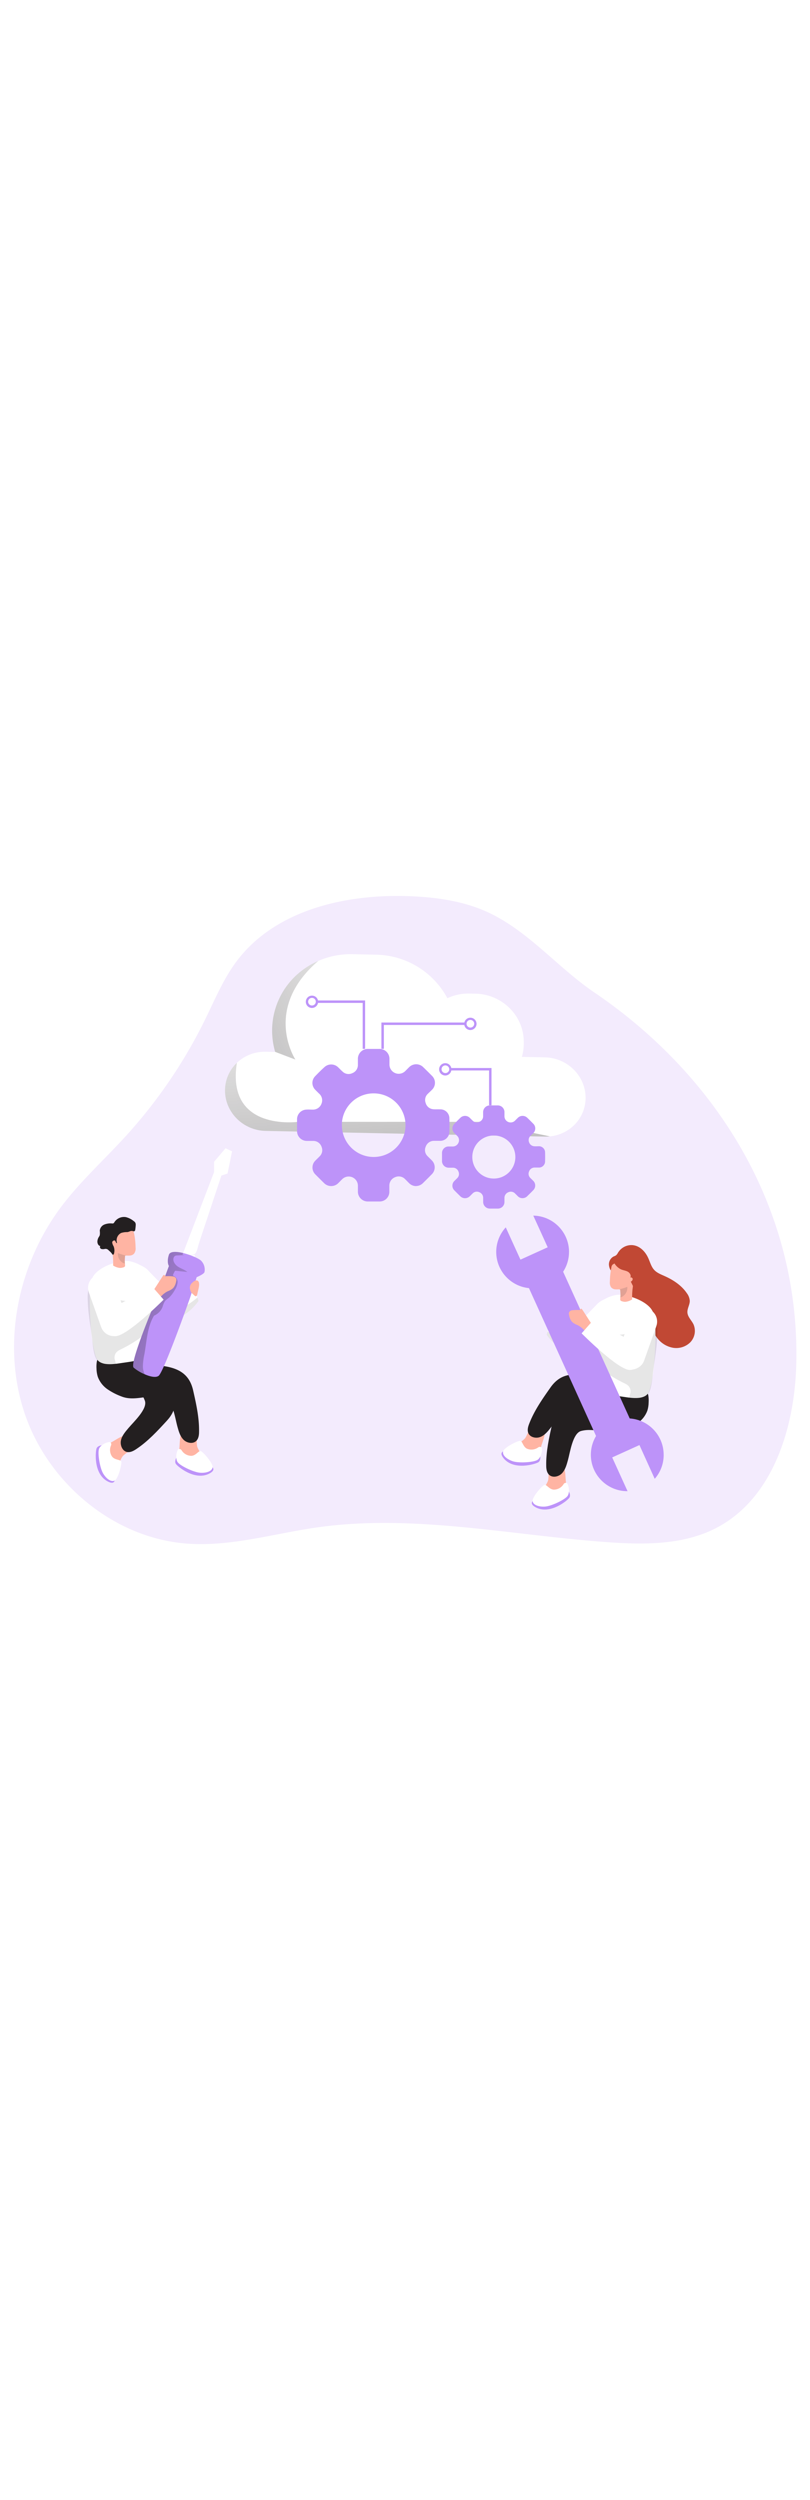 <svg id="_0479_data_maintenance_1" xmlns="http://www.w3.org/2000/svg" xmlns:xlink="http://www.w3.org/1999/xlink" viewBox="0 0 500 500" data-imageid="data-maintenance-1-40" class="illustrations_image" style="width:162px">
  <defs>
    <linearGradient id="linear-gradient-data-maintenance-1-40" x1="474.76" y1="3066.9" x2="319.89" y2="2963.95" gradientTransform="scale(1 -1) rotate(-24.41 -7330.93 1482.685)" gradientUnits="userSpaceOnUse">
      <stop offset="0" stop-color="#231f20"/>
      <stop offset=".13" stop-color="#231f20" stop-opacity=".69"/>
      <stop offset=".25" stop-color="#231f20" stop-opacity=".32"/>
      <stop offset="1" stop-color="#231f20" stop-opacity="0"/>
    </linearGradient>
    <linearGradient id="linear-gradient-2-data-maintenance-1-40" x1="300.95" y1="3080.43" x2="285.21" y2="3282.94" gradientTransform="matrix(1 0 0 -1 -54.72 3337.66)" xlink:href="#linear-gradient-data-maintenance-1-40"/>
    <linearGradient id="linear-gradient-3-data-maintenance-1-40" x1="144.83" y1="3189.46" x2="322.25" y2="3271.99" gradientTransform="matrix(1 0 0 -1 -54.72 3337.66)" xlink:href="#linear-gradient-data-maintenance-1-40"/>
    <linearGradient id="linear-gradient-4-data-maintenance-1-40" x1="119.39" y1="3058.86" x2="201.01" y2="3035.32" gradientTransform="matrix(1 0 0 -1 -54.72 3337.66)" xlink:href="#linear-gradient-data-maintenance-1-40"/>
    <style>
      .cls-1_data-maintenance-1-40{fill:#020202;opacity:.1;stroke-width:0}.cls-10_data-maintenance-1-40,.cls-11_data-maintenance-1-40,.cls-12_data-maintenance-1-40,.cls-7_data-maintenance-1-40,.cls-8_data-maintenance-1-40,.cls-9_data-maintenance-1-40{stroke-width:0}.cls-1_data-maintenance-1-40{isolation:isolate}.cls-12_data-maintenance-1-40{fill:#68e1fd}.cls-7_data-maintenance-1-40{fill:#231f20}.cls-8_data-maintenance-1-40{fill:#e0a194}.cls-9_data-maintenance-1-40{fill:#c14834}.cls-10_data-maintenance-1-40{fill:#fff}.cls-11_data-maintenance-1-40{fill:#ffb4a3}
    </style>
  </defs>
  <path class="targetColor" d="M301.93 41.87c-15.32-7.26-32.51-9.67-49.46-10.29-39.41-1.44-82.76 8.61-106.41 40.19-8.19 10.93-13.45 23.71-19.46 35.97a308.831 308.831 0 0 1-49.25 72.28c-13.13 14.37-27.66 27.52-39.41 43.07C10.76 259.19.77 308.61 15.4 351.4c14.63 42.79 55.01 76.51 100.08 79.84 27.04 2 53.66-6.23 80.51-10.03 59.51-8.42 119.66 4.98 179.63 9.19 22.32 1.56 45.77 1.64 65.75-8.43 35.6-17.93 49.3-62.23 50.18-102.1 2.07-94.87-48.2-176.95-124.8-228.94-22.34-15.19-40.16-37.35-64.84-49.06Z" style="fill:#bd93f9;opacity:.18;isolation:isolate;stroke-width:0" id="background_data-maintenance-1-40"/>
  <g id="character_2_data-maintenance-1-40">
    <path class="cls-9_data-maintenance-1-40" d="M381.86 251.1a9.648 9.648 0 0 1 6.52-4.04c5.26-.75 9.47 3.05 11.59 7.53 1.27 2.62 1.91 5.61 3.89 7.73 1.69 1.82 4.11 2.73 6.36 3.75 5.38 2.4 10.5 5.77 13.79 10.64 1.04 1.36 1.66 3 1.78 4.72 0 2.45-1.64 4.73-1.46 7.18.2 2.75 2.54 4.78 3.75 7.26 1.62 3.7.89 8-1.84 10.97a12.322 12.322 0 0 1-10.81 3.51 15.68 15.68 0 0 1-9.8-6.09c-5.09-6.6-5.4-16.34-11.7-21.75-1.7-1.46-3.89-2.68-4.56-4.84-.48-1.51-.08-3.14-.14-4.73a7.968 7.968 0 0 0-4.12-6.53c-3.75-2.01-8.2-1.16-9.14-6.56a5.49 5.49 0 0 1 2.8-5.85c.52-.18 1.02-.42 1.49-.7.53-.5.97-1.09 1.27-1.75.1-.15.21-.29.33-.43Z"/>
    <path class="cls-10_data-maintenance-1-40" d="M345 274.28c.06-.02.12-.06.17-.1l-.48.1h.32Z"/>
    <path class="cls-11_data-maintenance-1-40" d="M334.16 370.9c-.38 1.84-1.16 3.58-2.29 5.09a9.075 9.075 0 0 1-4.73 2.54c-3.91.95-8.03.35-11.51-1.67-.48-.23-.87-.61-1.11-1.09-.12-.38-.12-.8 0-1.18.79-2 2.31-3.62 4.25-4.55a19.18 19.18 0 0 0 5.19-3.65c2.54-3.05 3.57-12.62 9.76-9.54 5.23 2.61 1.54 10.23.43 14.05Z"/>
    <path class="cls-7_data-maintenance-1-40" d="M376.19 332.04c-4.94-1.76-9.98-3.22-15.09-4.36-8.98-1.98-15.89-.51-21.32 7.22-4.97 7.06-9.98 14.21-13.09 22.27-.74 1.89-1.35 4.04-.53 5.91 1.2 2.75 5.09 3.41 7.78 2.17 2.7-1.23 4.63-3.81 6.46-6.14 3.11-4.04 9.01-14.19 14.3-13.51 7.06.89 13.45 6.66 20.21 8.79.68.3 1.46.3 2.15 0 .51-.29 5.09.84 5.3.31 2.21-5.16-.53-12.29.37-17.8.15-.55.15-1.14 0-1.69a3.141 3.141 0 0 0-1.96-1.49c-1.55-.57-3.03-1.14-4.58-1.68Z"/>
    <path class="cls-12_data-maintenance-1-40 targetColor" d="M333.52 377.38s.37 2.54-1.11 3.59c-1.47 1.04-15.04 5.48-21.51-2.38-6.47-7.86 12.38-4 12.38-4l10.23 2.8Z" style="fill:#bd93f9"/>
    <path class="cls-10_data-maintenance-1-40" d="M334.37 371.93a1.74 1.74 0 0 0-2.25 0 7.146 7.146 0 0 1-6.87.7c-2.43-1.27-2.73-4.49-4-4.82s-9.57 3.81-10.56 6.23c-.99 2.42 2.03 5.09 5.85 6.36 3.81 1.27 13.23.67 15.4-.95s3.03-6 2.44-7.51Z"/>
    <path class="cls-11_data-maintenance-1-40" d="M349.29 392.87c.33 1.84.26 3.73-.2 5.54a9.002 9.002 0 0 1-3.38 4.27 15.571 15.571 0 0 1-11.28 2.82c-.54-.01-1.05-.23-1.44-.6-.25-.31-.39-.69-.41-1.09-.02-2.15.76-4.23 2.2-5.84 1.43-1.57 2.59-3.38 3.42-5.34 1.27-3.81-1.47-13.04 5.42-12.52 5.77.38 5.24 8.79 5.67 12.75Z"/>
    <path class="cls-7_data-maintenance-1-40" d="M373.44 340.99c-5.23.25-10.45.83-15.61 1.72-9.06 1.56-14.9 5.56-17 14.76-1.91 8.43-3.81 16.95-3.66 25.58 0 2.03.29 4.26 1.74 5.67 2.16 2.1 5.98 1.27 8.03-.93 2.06-2.2 2.85-5.25 3.65-8.14 1.35-4.92 2.95-16.53 8.11-17.94 8.73-2.35 17.86 3.03 26.39-.44 3.05-1.13 5.94-2.64 8.61-4.5 2.69-1.86 4.74-4.5 5.89-7.56.52-1.65.79-3.36.8-5.09.09-1.4.03-2.81-.17-4.21-.29-1.6-.57-1.42-2.2-1.39-2.76 0-5.5.32-8.25.62-5.44.69-10.86 1.58-16.34 1.84Z"/>
    <path class="cls-12_data-maintenance-1-40 targetColor" d="M351.17 399.13s1.27 2.19.33 3.73-11.85 10.78-20.81 5.98c-8.96-4.81 9.94-8.4 9.94-8.4l10.54-1.3Z" style="fill:#bd93f9"/>
    <path class="cls-10_data-maintenance-1-40" d="M349.88 393.79c-.81-.26-1.7.11-2.07.88a7.09 7.09 0 0 1-6.08 3.25c-2.72-.24-4.23-3.11-5.54-2.94s-7.41 7.16-7.41 9.76 3.81 3.95 7.81 3.62c3.99-.33 12.5-4.4 13.88-6.73s.57-6.7-.58-7.86ZM351.24 308.21c.13 2.12.81 3.98 2.66 4.59.16.06.32.11.48.14 3.39.67 7.86-1.91 10.97-4.17 1.29-.94 2.53-1.95 3.71-3.03v-22.77l-16.53 16.95c-.87 2.68-1.31 5.47-1.3 8.29Z"/>
    <path class="cls-10_data-maintenance-1-40" d="M337.45 302.33c2.17 3.08 4.86 5.76 7.95 7.92 2.22 1.51 4.79 2.43 7.46 2.68.35.03.71-.01 1.04-.13.57-.17 1.08-.51 1.44-.99a8.278 8.278 0 0 0 1.92-4.72c.18-4.54-4.73-7.17-4.73-7.17s-11.2-3.57-12.52-2.99c-.74.32-1.42 1.88-1.91 3.25-.39 1.14-.65 2.14-.65 2.14Z"/>
    <path class="cls-1_data-maintenance-1-40" d="M337.45 302.33c2.17 3.08 4.86 5.76 7.95 7.92 2.22 1.51 4.79 2.43 7.46 2.68.35.03.71-.01 1.04-.13.16.06.32.11.48.14 3.39.67 7.86-1.91 10.97-4.17v-.08l-1.06-6.8c-2.04 2.1-4.41 3.86-7.02 5.2a10.04 10.04 0 0 1-6.01 1.12c-.56-.09-1.1-.26-1.61-.5-4.16-2-8.03-4.53-11.53-7.53-.42 1.14-.67 2.14-.67 2.14Z"/>
    <path class="cls-11_data-maintenance-1-40" d="M341.32 291.06a5.22 5.22 0 0 1 1.53 2.73c.02.53-.05 1.06-.19 1.56-.1.48-.26.95-.47 1.39-.32.51-.72.96-1.18 1.33l-1.06.98c-.13.13-.29.23-.46.31a.867.867 0 0 1-.94-.41c-.18-.32-.29-.68-.33-1.04-.32-1.93-1.47-5.09-.93-7.02.65-2.26 2.99-1.02 4.03.17Z"/>
    <path class="cls-10_data-maintenance-1-40" d="M365.23 308.7c0 1.06-.13 2.15-.13 3.22 0 5.89 1.36 11.95-.39 17.71a6.52 6.52 0 0 0-.5 3.94c.51 1.06 1.39 1.9 2.47 2.36 5.19 2.84 11.18 3.7 17.02 4.53 4.4.61 10.64 1.92 14.71-.44 1.73-1.02 2.31-2.89 2.87-4.77 1.77-5.96 2.28-12.38 2.75-18.56.06-.81.11-1.63.17-2.44.33-5.63.46-11.26.34-16.9-.08-4.09-.41-8.51-3.08-11.59-3.55-4.12-10.43-6.84-15.64-7.79-1.67-.34-3.39-.44-5.09-.28-2.44.38-4.79 1.18-6.95 2.35-2.54 1.27-4.89 2.36-6.17 4.93-1.4 2.95-2.38 6.09-2.9 9.32-.47 3.03-.52 6.11-.17 9.15.17 1.49.55 2.97.69 4.45-.03.28-.01.55-.01.81Z"/>
    <path class="cls-1_data-maintenance-1-40" d="M389.18 342.01c1.7.51 5.63-1.06 6.94-1.27.79-.14 1.5-.52 2.28-.71 3.89-.97 4.35-11.91 4.73-14.86 1.02-7.78 2.54-15.84 2.66-23.65.17-3-.18-6.01-1.03-8.9a10.3 10.3 0 0 0-5.84-6.48 3.11 3.11 0 0 0-1.73-.19c-2.38.61-2.87 4.53-3.27 6.42-.62 2.91-1.67 5.92-4.2 7.73-6.15 4.37-16.53 1.13-23.18 0-.59-.15-1.21-.13-1.79.06-.86.53-1.25 1.57-.97 2.54.32.93.75 1.82 1.27 2.66 1.59 3.19 1.17 7.01 2.07 10.46 1.29 4.13 3.93 7.71 7.49 10.17 3.55 2.43 7.28 4.58 11.16 6.43.87.41 1.66.97 2.34 1.65.79 1 1.2 2.26 1.13 3.53 0 .81-1.04 3.31-.74 3.88.15.25.38.44.66.52Z"/>
    <path class="cls-12_data-maintenance-1-40 targetColor" transform="rotate(-24.41 357.266 312.961)" style="fill:#bd93f9" d="M345.56 255.28h23.39v115.36h-23.39z"/>
    <rect x="352.11" y="270.87" width="9.99" height="83.45" rx="4.3" ry="4.3" transform="rotate(-24.41 357.1 312.61)" style="fill:url(#linear-gradient);stroke-width:0"/>
    <path class="cls-11_data-maintenance-1-40" d="M377.26 273.07c.63.68 1.48 1.11 2.4 1.21.77.06 1.54.06 2.3 0h.43c.11-.01.22 0 .32.06.09.09.14.21.14.34.17 1.54.2 3.09.09 4.63l-.08.83c-.05.29-.03.6.08.88.22.32.56.54.94.61.67.23 1.38.35 2.09.36 1.52-.14 2.99-.66 4.26-1.5-.1-2.63.04-5.27.42-7.88.48-3.38 1.37-6.75 1-10.17 0-3.06-2.49-5.54-5.55-5.54-.27 0-.54.02-.81.06-2.43-.05-4.83.61-6.9 1.88-.63.49-1 1.25-1.02 2.05-.27 1.27-.48 2.67-.62 4.02-.18 1.54-.27 3.08-.29 4.63-.16 1.24.12 2.5.8 3.55Z"/>
    <path class="cls-8_data-maintenance-1-40" d="M381.96 274.28h.43c.11-.01.22 0 .32.06.09.09.14.21.14.34.17 1.54.2 3.09.09 4.63 2.8-.9 4.58-3.65 4.27-6.57-1.68.7-3.42 1.21-5.21 1.54h-.04Z"/>
    <path class="cls-11_data-maintenance-1-40" d="m359.83 287.39-.43-.66c-.18-.28-.47-.6-.79-.48s-.34.56-.64.72c-.14.07-.3.09-.46.08-1.43-.07-2.86-.02-4.28.14-.87.07-1.64.61-2 1.41-.13.57-.11 1.17.08 1.73.23 1.44.83 2.8 1.73 3.95.82.78 1.79 1.4 2.85 1.82.92.35 1.77.84 2.54 1.45 1.02.67 1.77 1.68 2.76 2.39 1.21 1.05 3.04.92 4.09-.29.88-1.02.95-2.51.16-3.6l-1.51-2.33-4.09-6.33Z"/>
    <rect class="cls-10_data-maintenance-1-40" x="373.64" y="296.51" width="39.56" height="16.81" rx="8.4" ry="8.4" transform="rotate(-70.47 393.423 304.915)"/>
    <path class="cls-10_data-maintenance-1-40" d="m384.66 303.43-18.51-10.08-7.13 8.1s23.32 23.51 30.18 22.58 3.98-8.21 3.98-8.21 2.59-7.86-8.52-12.38Z"/>
    <path class="cls-9_data-maintenance-1-40" d="M383.28 261.92c1.36.61 2.91.74 4.22 1.45 1.31.71 2.33 2.42 1.54 3.69.56-.43 1.46.14 1.51.85-.03.72-.49 1.35-1.16 1.61l1.41 2.89c.1.28.28.51.52.69.24.13.52.17.79.13 1.26-.21 2.35-.98 2.97-2.1.6-1.1 1-2.3 1.18-3.55.46-2.34.75-4.7.89-7.08.13-1.16.03-2.34-.29-3.47a7.452 7.452 0 0 0-2.54-3.25 12.328 12.328 0 0 0-8.66-2.7c-2.31.25-6.15 1.89-6.83 4.45-.67 2.56 2.48 5.52 4.44 6.39Z"/>
    <path class="cls-12_data-maintenance-1-40 targetColor" d="M351.24 251.18c0 12.41-10.07 22.46-22.47 22.46-12.41 0-22.46-10.07-22.46-22.47 0-5.61 2.1-11.01 5.89-15.15l4.26 9.38 4.81 10.55 16.81-7.63-4.83-10.65-4.07-8.9c12.24.2 22.06 10.17 22.07 22.41ZM409.68 376.43c.03 5.45-1.94 10.72-5.53 14.81l-9.43-20.84-16.82 7.63 9.48 20.84h-.17c-12.41 0-22.48-10.05-22.49-22.46 0-12.41 10.05-22.48 22.46-22.49 12.41 0 22.48 10.05 22.49 22.46v.05Z" style="fill:#bd93f9"/>
  </g>
  <g id="cloud_data-maintenance-1-40">
    <path class="cls-10_data-maintenance-1-40" d="M361.47 156.05a23.56 23.56 0 0 1-7.36 17.15 24.72 24.72 0 0 1-14.68 6.66c-1.03.12-2.06.16-3.09.14l-172.33-3.51c-13.88-.27-25.11-11.44-25.11-24.96 0-6.47 2.65-12.65 7.35-17.1 4.8-4.53 11.2-6.98 17.8-6.8l5.85.11a47.882 47.882 0 0 1-1.92-13.13 46.54 46.54 0 0 1 14.51-33.81c4.09-3.86 8.82-6.99 13.98-9.24a49.95 49.95 0 0 1 21.09-4.16l14.65.31a50.904 50.904 0 0 1 43.95 26.88c4.22-2 8.86-2.99 13.53-2.89l3.81.08c16.45.33 29.8 13.59 29.8 29.61v1.42c0 2.7-.39 5.39-1.17 7.97l14.26.31c13.82.27 25.08 11.44 25.08 24.96Z"/>
    <path d="M339.42 179.86c-1.03.12-2.06.16-3.09.14L164 176.49c-13.88-.27-25.11-11.44-25.11-24.96 0-6.47 2.65-12.65 7.35-17.1-6.78 42.54 37.63 36.46 37.63 36.46h111.97l43.58 8.96Z" style="fill:url(#linear-gradient-2-data-maintenance-1-40);stroke-width:0"/>
    <path class="cls-12_data-maintenance-1-40 targetColor" d="M256.96 210.54c-1.62.04-3.18-.58-4.34-1.72-.85-.81-1.65-1.69-2.54-2.54a5.43 5.43 0 0 0-6.22-1.21 5.508 5.508 0 0 0-3.52 5.28v3.81c-.05 3.3-2.76 5.94-6.06 5.89h-7.17a6.076 6.076 0 0 1-6.18-5.97v-3.95a5.697 5.697 0 0 0-5.89-5.49c-1.38.05-2.69.59-3.69 1.54-.86.81-1.67 1.69-2.54 2.54a6.168 6.168 0 0 1-8.74 0l-.07-.07c-1.74-1.72-3.5-3.45-5.21-5.19a5.988 5.988 0 0 1-.3-8.46c.1-.1.19-.2.3-.3.8-.83 1.64-1.6 2.43-2.43a5.3 5.3 0 0 0 1.27-5.99 5.354 5.354 0 0 0-5.09-3.62h-3.81a6.067 6.067 0 0 1-6.23-5.9v-7.3a5.965 5.965 0 0 1 5.63-6.12c1.27-.11 2.61 0 3.92 0 2.41.13 4.64-1.3 5.5-3.56.96-2.21.36-4.8-1.49-6.36-.78-.78-1.58-1.54-2.33-2.34a5.933 5.933 0 0 1-.03-8.38l.03-.03c1.84-1.91 3.74-3.81 5.7-5.58a6.13 6.13 0 0 1 8.44.13c.89.85 1.73 1.75 2.62 2.54a5.288 5.288 0 0 0 6.01 1.12 5.374 5.374 0 0 0 3.56-5.09v-3.56a6.125 6.125 0 0 1 5.88-6.36h7.26a6.118 6.118 0 0 1 6.35 5.89v3.73c-.01 3.15 2.53 5.72 5.68 5.73 1.55 0 3.04-.62 4.12-1.73.79-.78 1.55-1.58 2.34-2.34a6.162 6.162 0 0 1 8.72 0c1.83 1.77 3.62 3.55 5.4 5.35a5.958 5.958 0 0 1 .15 8.43l-.15.15c-.86.88-1.77 1.7-2.62 2.54a5.197 5.197 0 0 0-1.27 5.67 5.26 5.26 0 0 0 4.65 3.81c1.33.14 2.7 0 4.04.08 3.08-.2 5.73 2.13 5.93 5.21.01.2.02.39 0 .59.08 2.54.08 5.12 0 7.73a5.698 5.698 0 0 1-5.47 5.91c-.22 0-.44 0-.66-.01h-3.56a5.35 5.35 0 0 0-4.93 3.62 5.202 5.202 0 0 0 1.2 5.89c.85.88 1.75 1.7 2.54 2.54 2.37 2.3 2.43 6.09.13 8.47-.04.04-.08.09-.13.13-1.77 1.82-3.57 3.6-5.38 5.38a6.08 6.08 0 0 1-4.22 1.87Zm-45.91-37.64c-.02 10.84 8.75 19.65 19.59 19.67 10.84.02 19.65-8.75 19.67-19.59.02-10.83-8.73-19.63-19.57-19.67-10.82-.07-19.65 8.64-19.72 19.46v.13h.03Z" style="fill:#bd93f9" id="Q83r0t_data-maintenance-1-40"/>
    <path class="cls-12_data-maintenance-1-40 targetColor" d="M322.63 218.01c-1.1.03-2.16-.39-2.94-1.16-.57-.56-1.12-1.14-1.7-1.69a3.62 3.62 0 0 0-4.21-.81 3.738 3.738 0 0 0-2.39 3.56v2.54a4.042 4.042 0 0 1-4.1 3.98h-4.86a4.102 4.102 0 0 1-4.18-4.03v-2.64c0-1.55-.97-2.93-2.43-3.45-1.38-.64-3-.33-4.06.76-.58.55-1.13 1.14-1.72 1.7a4.186 4.186 0 0 1-5.92.05l-.05-.05c-1.18-1.16-2.36-2.33-3.53-3.51a4.073 4.073 0 0 1-.19-5.75c.06-.06.12-.13.19-.19.55-.55 1.12-1.07 1.65-1.64a3.56 3.56 0 0 0 .83-4.04 3.604 3.604 0 0 0-3.43-2.45h-2.54a4.103 4.103 0 0 1-4.21-4v-4.95a4.032 4.032 0 0 1 3.81-4.14h2.66c1.63.08 3.12-.89 3.73-2.4.66-1.5.25-3.25-1-4.31-.53-.53-1.07-1.04-1.59-1.59a4.014 4.014 0 0 1 0-5.68c1.25-1.3 2.52-2.57 3.81-3.81a4.148 4.148 0 0 1 5.72.09c.6.57 1.16 1.18 1.77 1.74a3.575 3.575 0 0 0 4.07.75 3.603 3.603 0 0 0 2.4-3.46v-2.4a4.17 4.17 0 0 1 4.02-4.29H307.08c2.29-.1 4.22 1.68 4.32 3.96V167.25a3.816 3.816 0 0 0 6.64 2.76l1.59-1.58a4.155 4.155 0 0 1 5.88-.02l.02.02c1.27 1.2 2.45 2.4 3.65 3.62 1.6 1.54 1.65 4.09.11 5.7-.04.04-.07.08-.11.11-.57.58-1.2 1.14-1.77 1.74a3.535 3.535 0 0 0-.85 3.81 3.605 3.605 0 0 0 3.15 2.54c.9.1 1.83 0 2.73 0 2.1-.12 3.91 1.49 4.03 3.59v.34c.05 1.75.05 3.49 0 5.23.11 2.1-1.51 3.9-3.62 4-.18 0-.36 0-.54-.01h-2.4a3.593 3.593 0 0 0-3.34 2.45 3.53 3.53 0 0 0 .81 3.98c.57.6 1.18 1.16 1.77 1.75 1.6 1.56 1.64 4.13.08 5.74-.02.03-.05.05-.08.08-1.2 1.27-2.43 2.43-3.65 3.64-.75.79-1.79 1.24-2.87 1.26Zm-31.08-25.43c-.01 7.34 5.92 13.3 13.26 13.31 7.34.01 13.3-5.92 13.31-13.26.01-7.33-5.91-13.29-13.25-13.31-7.32-.04-13.29 5.87-13.32 13.2v.07Z" style="fill:#bd93f9" id="Q83r0t-2_data-maintenance-1-40"/>
    <path class="cls-12_data-maintenance-1-40 targetColor" style="fill:#bd93f9" d="M225.38 125.83h-1.5V97.47h-28.19v-1.51h29.69v29.87zM236.95 125.83h-1.51v-16.25h51.8v1.51h-50.29v14.74zM303.4 160.69h-1.51v-21.53h-24.37v-1.5h25.88v23.03z"/>
    <path class="cls-12_data-maintenance-1-40 targetColor" d="M290.36 114.22a3.809 3.809 0 1 1 3.81-3.81 3.882 3.882 0 0 1-3.81 3.81Zm0-6.24c-1.31 0-2.36 1.06-2.36 2.36s1.06 2.36 2.36 2.36 2.36-1.06 2.36-2.36-1.06-2.36-2.36-2.36ZM192.58 100.6a3.809 3.809 0 1 1 3.81-3.81 3.882 3.882 0 0 1-3.81 3.81Zm0-6.24c-1.31 0-2.36 1.06-2.36 2.36s1.06 2.36 2.36 2.36 2.36-1.06 2.36-2.36-1.06-2.36-2.36-2.36ZM274.87 142.29c-2.11 0-3.81-1.71-3.81-3.81 0-2.11 1.71-3.81 3.81-3.81a3.81 3.81 0 0 1 3.81 3.75c0 2.11-1.7 3.84-3.81 3.88Zm0-6.24a2.36 2.36 0 0 0-2.3 2.43 2.36 2.36 0 0 0 2.43 2.3c1.28-.03 2.3-1.08 2.3-2.36 0-1.31-1.08-2.37-2.39-2.37h-.04Z" style="fill:#bd93f9"/>
    <path d="m182.36 132.46-12.51-4.77a47.866 47.866 0 0 1-1.88-13.08 46.54 46.54 0 0 1 14.51-33.81c4.09-3.86 8.82-6.99 13.98-9.24-34.63 29.71-14.1 60.9-14.1 60.9Z" style="fill:url(#linear-gradient-3-data-maintenance-1-40);stroke-width:0"/>
  </g>
  <g id="character_1_data-maintenance-1-40">
    <path class="cls-10_data-maintenance-1-40" d="m115 253.43-.17-.1.47.09h-.31ZM120.01 254.26l-4.7-.84 5.09-.29c-.25.72-.38 1.13-.38 1.13ZM143.24 189.1l-2.77 13.68-3.81 1.27-8.99 27.14c-1.7 5.03-3.36 10.07-5.01 15.12-.52 1.61-.9 4.32-2 5.64-1.09 1.32-2.43.95-3.81 1.02l-2.3.1c.09.07.19.14.29.19l-.9-.18-1.27-.22.71-1.84 18.77-49.11v-6.36l7.06-8.34 4.04 1.88Z"/>
    <path class="cls-11_data-maintenance-1-40" d="M69.08 368.53c-1.7.77-3.22 1.91-4.44 3.33a9.142 9.142 0 0 0-1.54 5.17c-.09 4.02 1.37 7.92 4.09 10.88.31.42.76.72 1.27.84.4.02.8-.08 1.14-.29a8.567 8.567 0 0 0 3.53-5.09c.48-2.08 1.3-4.06 2.44-5.86 2.43-3.17 11.57-6.2 7.21-11.58-3.6-4.53-10.18.7-13.72 2.59Z"/>
    <path class="cls-7_data-maintenance-1-40" d="M98.04 319.12c2.78 4.45 5.28 9.06 7.49 13.82 3.81 8.34 3.92 15.41-2.47 22.38-5.84 6.36-11.75 12.8-18.94 17.57-1.69 1.12-3.66 2.19-5.66 1.81-2.94-.58-4.41-4.21-3.81-7.14.6-2.94 2.7-5.33 4.62-7.63 3.28-3.9 11.91-11.85 10.17-16.87-2.39-6.7-9.41-11.7-12.93-17.8-.46-.6-.64-1.36-.5-2.1.18-.55-1.92-4.77-1.45-5.09 4.58-3.25 12.13-2.12 17.35-4.18.52-.26 1.09-.37 1.67-.33.81.27 1.48.84 1.87 1.6.84 1.28 1.7 2.6 2.59 3.97Z"/>
    <path class="cls-12_data-maintenance-1-40 targetColor" d="M62.88 370.55s-2.54.19-3.25 1.86-2.11 15.87 6.94 20.49c9.05 4.63 1.27-12.96 1.27-12.96l-4.96-9.4Z" style="fill:#bd93f9"/>
    <path class="cls-10_data-maintenance-1-40" d="M68.01 368.55c.67.52.87 1.45.46 2.2a7.09 7.09 0 0 0 .78 6.85c1.75 2.11 4.97 1.7 5.57 2.89.6 1.18-1.67 10.17-3.81 11.66-2.15 1.49-5.43-.89-7.42-4.36-2-3.47-3.5-12.71-2.38-15.26 1.12-2.54 5.21-4.17 6.81-3.98Z"/>
    <path class="cls-11_data-maintenance-1-40" d="M110.76 372.01a12.9 12.9 0 0 0 .2 5.53 9.044 9.044 0 0 0 3.38 4.22 15.63 15.63 0 0 0 11.28 2.84c.53-.03 1.04-.24 1.44-.6.25-.32.39-.7.41-1.11.02-2.15-.76-4.23-2.2-5.82a19.007 19.007 0 0 1-3.42-5.34c-1.27-3.81 1.47-13.04-5.42-12.52-5.81.43-5.28 8.84-5.67 12.8Z"/>
    <path class="cls-7_data-maintenance-1-40" d="M86.6 320.11c5.23.25 10.45.83 15.61 1.72 9.06 1.58 14.9 5.56 17 14.77 1.91 8.42 3.81 16.95 3.66 25.58 0 2.02-.29 4.26-1.74 5.67-2.16 2.1-5.98 1.27-8.03-.94-2.06-2.21-2.85-5.24-3.65-8.14-1.35-4.92-2.95-16.53-8.1-17.93-8.75-2.35-17.8 3.01-26.41-.46a39.256 39.256 0 0 1-8.68-4.49 16.119 16.119 0 0 1-5.89-7.63c-.5-1.63-.77-3.32-.8-5.02-.09-1.41-.03-2.82.18-4.21.29-1.6.56-1.41 2.2-1.37 2.75 0 5.49.31 8.24.62 5.48.66 10.9 1.56 16.41 1.82Z"/>
    <path class="cls-12_data-maintenance-1-40 targetColor" d="M108.84 378.25s-1.27 2.2-.32 3.74 11.84 10.77 20.8 5.96-9.94-8.4-9.94-8.4l-10.54-1.3Z" style="fill:#bd93f9"/>
    <path class="cls-10_data-maintenance-1-40" d="M110.12 372.9c.81-.26 1.7.11 2.07.88a7.149 7.149 0 0 0 6.09 3.27c2.72-.24 4.22-3.11 5.53-2.94s7.41 7.16 7.41 9.76-3.81 3.95-7.81 3.61-12.5-4.39-13.88-6.71c-1.39-2.33-.52-6.7.58-7.87ZM108.76 287.34c-.13 2.12-.81 3.99-2.66 4.6l-.48.13c-3.39.69-7.86-1.91-10.97-4.17-1.29-.94-2.53-1.94-3.71-3.01v-22.77l16.53 16.93c.88 2.67 1.32 5.47 1.3 8.29Z"/>
    <path class="cls-10_data-maintenance-1-40" d="M94.77 287.83c0 1.06.13 2.14.14 3.2 0 5.89-1.37 11.95.38 17.71.57 1.23.75 2.61.5 3.94a4.856 4.856 0 0 1-2.47 2.36c-5.17 2.84-11.18 3.7-17.02 4.53-4.4.62-10.64 1.92-14.71-.44-1.73-1-2.31-2.89-2.87-4.77a90.144 90.144 0 0 1-2.75-18.55c0-.81-.11-1.63-.17-2.44-.33-5.64-.44-11.27-.34-16.91.09-4.09.41-8.51 3.08-11.59 3.56-4.11 10.43-6.83 15.64-7.79 1.67-.34 3.39-.43 5.09-.28 2.44.39 4.8 1.19 6.97 2.36 2.54 1.27 4.88 2.36 6.17 4.92 1.39 2.96 2.36 6.1 2.89 9.33.47 3.03.52 6.1.17 9.14-.15 1.5-.55 2.97-.69 4.46.03.27.01.53.01.81Z"/>
    <path class="cls-1_data-maintenance-1-40" d="M70.77 321.13c-1.7.51-5.63-1.06-6.94-1.27-.79-.14-1.5-.53-2.28-.72-3.89-.97-4.35-11.91-4.73-14.85-1.02-7.79-2.54-15.85-2.66-23.66-.17-3 .18-6.01 1.03-8.9.89-2.92 3.03-5.3 5.85-6.48.54-.24 1.14-.31 1.72-.19 2.38.61 2.87 4.51 3.28 6.42.61 2.91 1.65 5.92 4.18 7.72 6.15 4.39 16.53 1.13 23.18 0 .59-.16 1.22-.14 1.81.06.86.53 1.25 1.58.95 2.54-.32.93-.75 1.82-1.27 2.66-1.59 3.2-1.17 7.01-2.06 10.46-1.3 4.13-3.94 7.71-7.5 10.17a82.992 82.992 0 0 1-11.16 6.43c-.87.41-1.66.96-2.34 1.64-.79 1-1.19 2.26-1.13 3.53 0 .81 1.04 3.31.74 3.81-.12.3-.36.52-.66.62Z"/>
    <path class="cls-11_data-maintenance-1-40" d="M82.79 252.21c-.63.67-1.48 1.1-2.39 1.2-.77.07-1.54.07-2.31 0h-.43a.442.442 0 0 0-.32 0c-.09.09-.14.22-.14.34-.16 1.54-.19 3.09-.09 4.64l.08.84c.06.29.03.59-.08.86-.22.32-.55.54-.93.62-.68.22-1.39.34-2.1.36a9.444 9.444 0 0 1-4.26-1.5c.1-2.64-.04-5.28-.42-7.9-.48-3.37-1.37-6.75-1-10.17a6.55 6.55 0 0 1 1.39-3.69 6.692 6.692 0 0 1 5.09-1.81c2.43-.04 4.82.62 6.89 1.89.76.51.85 1.17 1.03 2.03.25 1.27.47 2.68.62 4.03s.25 3.08.28 4.63c.15 1.27-.17 2.56-.9 3.61Z"/>
    <path class="cls-7_data-maintenance-1-40" d="M79.96 238.54c-.45.21-.92.35-1.41.41-1.27-.03-2.53.14-3.74.52a5.075 5.075 0 0 0-2.54 6.23c-.66.24-.78-.95-1.27-1.44s-1.67.17-1.74.99c.08.83.36 1.63.81 2.33.63 1.46.73 3.09.31 4.62-.1.36-.37.79-.72.69s-.61-.7-.84-.97c-.35-.42-.73-.82-1.14-1.17-1.06-.93-1.42-1.61-2.99-1.41-.72.2-1.48.2-2.2 0-.69-.29-1.11-1.27-.56-1.79-1.37-.18-1.97-1.89-1.78-3.25.1-.76.35-1.5.74-2.16.28-.39.51-.82.69-1.27.13-.92.13-1.85 0-2.77a4.564 4.564 0 0 1 2.8-3.81c1.54-.61 3.2-.84 4.84-.67.29.04.59 0 .86-.13.21-.16.38-.37.5-.61a7.037 7.037 0 0 1 7.13-3.18c1.74.44 3.37 1.25 4.75 2.39.46.28.84.67 1.11 1.13.2.5.26 1.04.2 1.58-.05.89-.14 1.77-.28 2.64-.02.36-.19.7-.47.93-.39.23-.86 0-1.27-.1-.61-.1-1.23 0-1.78.29Z"/>
    <path class="cls-8_data-maintenance-1-40" d="M78.04 253.46h-.43a.442.442 0 0 0-.32 0c-.09.09-.14.22-.14.34-.16 1.54-.19 3.09-.09 4.64-2.8-.9-4.59-3.65-4.27-6.57 1.68.7 3.43 1.22 5.21 1.55l.04.04Z"/>
    <path class="cls-10_data-maintenance-1-40" d="M122.55 281.45a32.507 32.507 0 0 1-7.95 7.92 15.692 15.692 0 0 1-7.46 2.68c-.35.03-.71 0-1.04-.11-.57-.17-1.08-.51-1.44-.99a8.347 8.347 0 0 1-1.92-4.72c-.18-4.54 4.73-7.18 4.73-7.18s11.2-3.57 12.52-2.99c.74.32 1.42 1.89 1.91 3.25.39 1.14.65 2.14.65 2.14Z"/>
    <path class="cls-1_data-maintenance-1-40" d="M122.55 281.45a32.507 32.507 0 0 1-7.95 7.92 15.692 15.692 0 0 1-7.46 2.68c-.35.03-.71 0-1.04-.11l-.48.13c-3.39.69-7.86-1.91-10.97-4.17v-.06l1.04-6.81a26.77 26.77 0 0 0 7.02 5.21c1.84.98 3.94 1.36 6.01 1.11.56-.09 1.1-.26 1.61-.5 4.16-1.99 8.04-4.52 11.53-7.53.43 1.14.69 2.14.69 2.14Z"/>
    <path class="cls-12_data-maintenance-1-40 targetColor" d="M126.19 263.72c-.48 1.27-4.77 3.05-4.77 3.05l-4.06 12.6s-16.25 46.02-19.46 48.31c-1.74 1.27-5.2.5-8.49-.94-2.5-1.02-4.83-2.42-6.9-4.14-3-2.78 15.4-45.58 15.4-45.58l6.36-17.15s-1.53-2.25 0-6.94c.71-2.2 4.6-2.06 8.77-1.07 4.81 1.18 10.01 3.52 11.21 4.86a7.776 7.776 0 0 1 1.95 7.01Z" style="fill:#bd93f9"/>
    <path d="M109.57 270.37c-.23 1.57-.81 3.06-1.7 4.37-.98 1.84-2.27 3.5-3.81 4.91-.8.53-1.54 1.15-2.2 1.84-.67 1.12-1.18 2.32-1.5 3.59a9.712 9.712 0 0 1-5.28 5.45c-4.2 6.99-4.48 15.55-5.9 23.58-.57 2.5-.9 5.06-.97 7.63 0 1.76.41 3.51 1.2 5.09-2.5-1.05-4.83-2.48-6.9-4.23-3-2.78 15.4-45.58 15.4-45.58l6.36-17.15s-1.53-2.25 0-6.94c.71-2.2 4.6-2.06 8.77-1.07l-.41 1.07 1.27.22-4.42.2c-.53-.02-1.05.1-1.51.34-.31.23-.55.53-.7.89-.89 2.06.65 4.41 2.54 5.66 1.89 1.25 4.13 1.86 5.86 3.32l-6.8-.7c-.24-.08-.51-.08-.75 0-.18.15-.33.34-.42.56-.24.51-.5 1-.74 1.51-.11.18-.16.39-.15.6 0 .39.51.57.85.75 1.41.85 2.16 2.47 1.92 4.09Z" style="fill:url(#linear-gradient-4-data-maintenance-1-40);stroke-width:0"/>
    <path class="cls-11_data-maintenance-1-40" d="m100.18 266.53.43-.66c.18-.29.47-.61.79-.5s.36.57.64.74c.14.07.3.09.46.06 1.43-.07 2.86-.02 4.28.15.87.06 1.64.6 2 1.4.13.57.11 1.17-.08 1.73a8.595 8.595 0 0 1-1.73 3.97c-.83.78-1.79 1.39-2.85 1.81-.92.36-1.77.85-2.54 1.46-1.02.66-1.77 1.68-2.76 2.39-1.2 1.06-3.03.95-4.09-.24a2.895 2.895 0 0 1-.15-3.66l1.51-2.31 4.09-6.33Z"/>
    <path class="cls-10_data-maintenance-1-40" d="M59.95 265.4c4.37-1.55 9.18.74 10.73 5.11l7.61 21.45c1.55 4.37-.74 9.18-5.11 10.73-4.37 1.55-9.18-.74-10.73-5.11l-7.61-21.45c-1.55-4.37.74-9.18 5.11-10.73Z"/>
    <path class="cls-10_data-maintenance-1-40" d="m75.35 282.57 18.51-10.09 7.14 8.16s-23.3 23.44-30.19 22.52c-6.89-.93-3.98-8.23-3.98-8.23s-2.59-7.84 8.52-12.36Z"/>
    <path class="cls-11_data-maintenance-1-40" d="M118.69 270.2a3.818 3.818 0 0 0-1.27 4.3c.09.48.24.94.46 1.37.32.51.72.96 1.18 1.35l1.07.97c.12.14.27.24.44.31.37.08.75-.08.94-.41.18-.32.29-.68.33-1.04.32-1.93 1.47-5.09.93-7.01-.7-2.28-3.04-1.02-4.08.17Z"/>
  </g>
</svg>